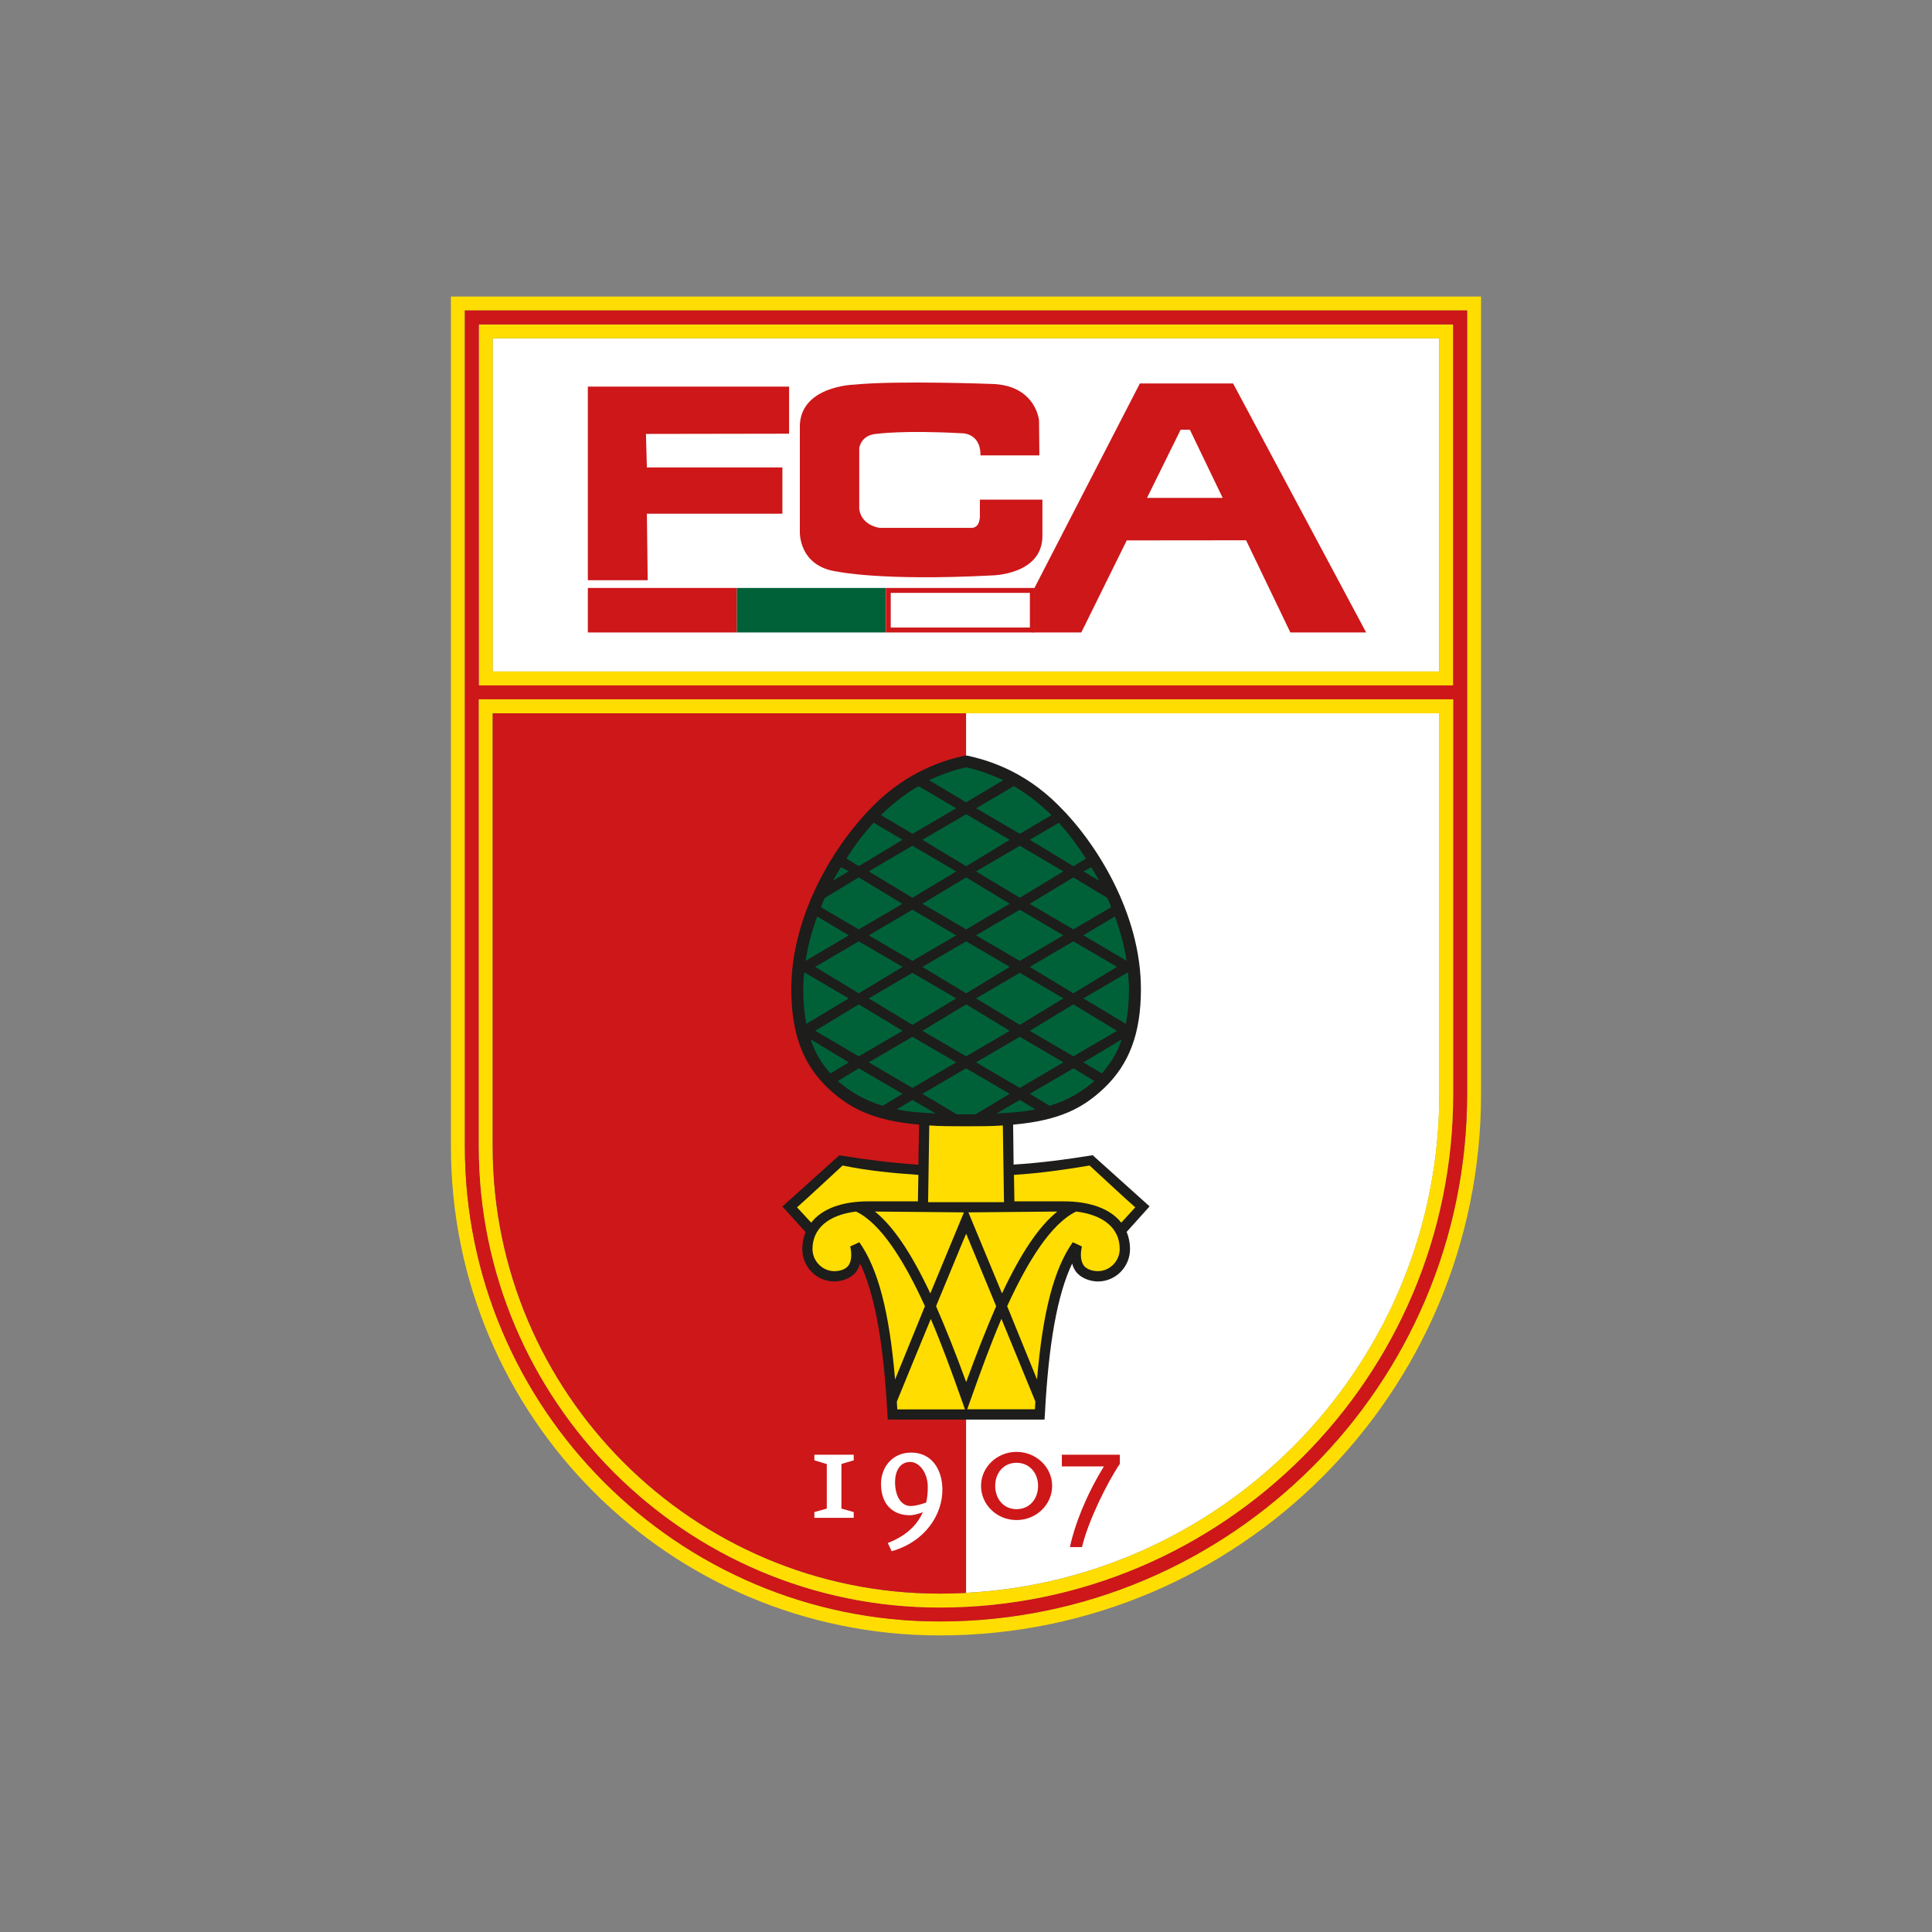 <?xml version="1.0" encoding="UTF-8" standalone="no"?>
<!-- Generator: Adobe Illustrator 23.0.1, SVG Export Plug-In . SVG Version: 6.00 Build 0)  -->

<svg
   xmlns:dc="http://purl.org/dc/elements/1.1/"
   xmlns:cc="http://creativecommons.org/ns#"
   xmlns:rdf="http://www.w3.org/1999/02/22-rdf-syntax-ns#"
   xmlns:svg="http://www.w3.org/2000/svg"
   xmlns="http://www.w3.org/2000/svg"
   xmlns:sodipodi="http://sodipodi.sourceforge.net/DTD/sodipodi-0.dtd"
   xmlns:inkscape="http://www.inkscape.org/namespaces/inkscape"
   version="1.1"
   id="Ebene_1"
   x="0px"
   y="0px"
   viewBox="0 0 4096 4096"
   xml:space="preserve"
   sodipodi:docname="fc-augsburg-logo.svg"
   width="4096"
   height="4096"
   inkscape:version="0.92.4 (5da689c313, 2019-01-14)"
   inkscape:export-filename="G:\Users\suitedoalex\sites\svg\fc-augsburg-logo-0.png"
   inkscape:export-xdpi="96"
   inkscape:export-ydpi="96"><rect x="0" y="0" width="4096" height="4096" fill="#808080" stroke="none"/><defs
   id="defs205" /><sodipodi:namedview
   pagecolor="#ffffff"
   bordercolor="#666666"
   borderopacity="1"
   objecttolerance="10"
   gridtolerance="10"
   guidetolerance="10"
   inkscape:pageopacity="0"
   inkscape:pageshadow="2"
   inkscape:window-width="1600"
   inkscape:window-height="837"
   id="namedview203"
   showgrid="false"
   inkscape:zoom="0.10340353"
   inkscape:cx="519.79208"
   inkscape:cy="1534.8051"
   inkscape:window-x="-8"
   inkscape:window-y="-8"
   inkscape:window-maximized="1"
   inkscape:current-layer="Ebene_1" />
<style
   type="text/css"
   id="style2">
	.st0{fill:#FFDD00;}
	.st1{fill:#FFFFFF;}
	.st2{fill:#CD1719;}
	.st3{fill:#006139;}
	.st4{fill:#1D1D1B;}
</style>
<g
   id="g134"
   transform="matrix(24.832,0,0,24.832,955.994,247.525)"
   inkscape:export-xdpi="17.582327"
   inkscape:export-ydpi="17.582327">
	<path
   class="st0"
   d="m 86.76,83.43 c 0,24.83 -20.2,45.03 -45.03,45.03 -22.35,0 -40.54,-18.19 -40.54,-40.54 V 49.74 48.55 16.54 H 86.76 Z M 0,15.35 v 72.58 c 0,23.05 18.68,41.73 41.73,41.73 v 0 c 25.53,0 46.22,-20.7 46.22,-46.22 V 15.35 Z"
   id="path4"
   inkscape:connector-curvature="0"
   style="fill:#ffdd00" />
	<path
   class="st1"
   d="m 43.98,126.02 c 22.48,-1.17 40.41,-19.83 40.41,-42.6 V 50.92 H 43.98 Z"
   id="path6"
   inkscape:connector-curvature="0"
   style="fill:#ffffff" />
	<polygon
   class="st1"
   points="3.57,47.36 84.38,47.36 84.38,18.92 3.57,18.92 "
   id="polygon8"
   style="fill:#ffffff" />
	<path
   class="st0"
   d="M 3.57,47.36 V 18.92 H 84.38 V 47.36 Z M 2.38,17.73 v 30.82 h 0.09 1.1 80.81 0.46 0.73 V 17.73 Z"
   id="path10"
   inkscape:connector-curvature="0"
   style="fill:#ffdd00" />
	<path
   class="st2"
   d="M 85.57,48.55 H 84.84 84.38 3.57 2.47 2.38 V 17.73 h 83.19 z m 0,34.88 c 0,24.18 -19.67,43.84 -43.84,43.84 -21.7,0 -39.35,-17.65 -39.35,-39.35 V 49.74 h 0.41 0.78 80.81 0.78 0.41 z M 1.19,16.54 v 32.01 1.19 38.19 c 0,22.35 18.19,40.54 40.54,40.54 24.83,0 45.03,-20.2 45.03,-45.03 v -66.9 z"
   id="path12"
   inkscape:connector-curvature="0"
   style="fill:#cd1719" />
	<path
   class="st0"
   d="m 84.38,83.43 c 0,22.77 -17.93,41.42 -40.41,42.6 -0.74,0.04 -1.49,0.06 -2.25,0.06 -21.04,0 -38.16,-17.12 -38.16,-38.16 v -37 H 43.97 84.38 Z M 85.17,49.74 H 84.39 3.57 2.79 2.38 v 38.19 c 0,21.7 17.65,39.35 39.35,39.35 24.18,0 43.84,-19.67 43.84,-43.84 v -33.7 z"
   id="path14"
   inkscape:connector-curvature="0"
   style="fill:#ffdd00" />
	<path
   class="st2"
   d="m 3.57,50.93 v 37 c 0,21.04 17.12,38.16 38.16,38.16 0.75,0 1.5,-0.02 2.25,-0.06 v -75.1 z"
   id="path16"
   inkscape:connector-curvature="0"
   style="fill:#cd1719" />
	<path
   class="st2"
   d="m 33.03,38.84 c 0,0 3.77,0.81 13.16,0.32 0,0 4.31,-0.04 4.31,-3.38 v -3.09 h -5.34 v 1.4 c 0,0 0.04,1.01 -0.72,1.01 h -7.81 c 0,0 -1.56,-0.15 -1.77,-1.61 v -5.18 c 0,0 0.11,-1.15 1.51,-1.24 0,0 2.25,-0.32 7.17,-0.05 0,0 1.69,-0.11 1.67,1.89 h 5.03 l -0.03,-2.98 c 0,0 -0.25,-2.89 -3.81,-3.11 0,0 -8.3,-0.32 -11.97,0.05 0,0 -4.75,0.11 -4.64,3.72 v 8.79 c 0,0.01 -0.16,3.02 3.24,3.46 z"
   id="path18"
   inkscape:connector-curvature="0"
   style="fill:#cd1719" />
	<polygon
   class="st2"
   points="16.73,33.89 28.3,33.89 28.3,29.94 16.73,29.94 16.65,27.08 28.87,27.06 28.87,23.04 11.69,23.04 11.69,39.57 16.8,39.57 "
   id="polygon20"
   style="fill:#cd1719" />
	<path
   class="st2"
   d="m 59.43,32.54 2.87,-5.82 h 0.79 l 2.8,5.82 z m 7.35,-9.77 H 58.82 L 49.63,40.6 v 3.43 h 4.19 l 3.88,-7.86 10.19,-0.01 3.78,7.87 h 6.47 z"
   id="path22"
   inkscape:connector-curvature="0"
   style="fill:#cd1719" />
	<polygon
   class="st2"
   points="11.69,40.23 24.41,40.23 24.41,44.03 11.69,44.03 "
   id="polygon24"
   style="fill:#cd1719" />
	<polygon
   class="st3"
   points="24.41,40.23 37.13,40.23 37.13,44.03 24.41,44.03 "
   id="polygon26"
   style="fill:#006139" />
	<polygon
   class="st1"
   points="37.13,40.23 49.85,40.23 49.85,44.03 37.13,44.03 "
   id="polygon28"
   style="fill:#ffffff" />
	<path
   class="st2"
   d="M 49.85,40.23 H 37.13 v 3.8 h 12.72 z m -0.42,0.42 v 2.96 H 37.55 v -2.96 h 11.88"
   id="path30"
   inkscape:connector-curvature="0"
   style="fill:#cd1719" />
	<polygon
   class="st1"
   points="34.39,119.13 34.39,119.62 31.03,119.62 31.03,119.13 32.09,118.83 32.09,115.03 31.03,114.71 31.03,114.23 34.39,114.23 34.39,114.71 33.34,115.02 33.34,118.83 "
   id="polygon32"
   style="fill:#ffffff" />
	<path
   class="st1"
   d="m 40.58,118.31 c -0.3,0.11 -0.86,0.3 -1.33,0.3 -0.84,0 -1.3,-0.88 -1.33,-1.92 -0.03,-1.1 0.44,-1.81 1.23,-1.84 0.83,-0.04 1.53,0.9 1.56,2.04 0.02,0.64 -0.07,1.13 -0.13,1.42 z m -1.29,-4.26 c -1.58,0 -2.57,1.22 -2.57,2.68 0,1.79 1.07,2.67 2.45,2.67 0.38,0 0.84,-0.15 1.12,-0.26 -0.52,1.18 -1.51,2.05 -2.99,2.63 l 0.33,0.7 c 2.86,-0.81 4.37,-3.14 4.33,-5.33 -0.03,-1.68 -0.92,-3.09 -2.67,-3.09 z"
   id="path34"
   inkscape:connector-curvature="0"
   style="fill:#ffffff" />
	<path
   class="st2"
   d="m 48.29,118.88 c -1.11,0 -1.82,-0.88 -1.82,-1.99 0,-1.1 0.71,-1.97 1.82,-1.97 1.11,0 1.84,0.88 1.84,1.97 0,1.12 -0.73,1.99 -1.84,1.99 z m 0,-4.89 c -1.67,0 -3.03,1.3 -3.03,2.9 0,1.62 1.36,2.92 3.03,2.92 1.67,0 3.04,-1.3 3.04,-2.92 0,-1.6 -1.37,-2.9 -3.04,-2.9 z"
   id="path36"
   inkscape:connector-curvature="0"
   style="fill:#cd1719" />
	<path
   class="st2"
   d="m 53.88,122.12 h -1.03 c 0.36,-1.77 1.34,-4.36 2.9,-6.89 h -3.59 v -1 h 4.95 v 0.78 c -1.09,1.61 -2.72,4.92 -3.23,7.11 z"
   id="path38"
   inkscape:connector-curvature="0"
   style="fill:#cd1719" />
	<path
   class="st4"
   d="m 59.65,93.03 -4.86,-4.37 c -2.21,0.36 -4.46,0.66 -6.75,0.8 L 48,86.05 c 4.06,-0.36 6.01,-1.46 7.78,-3.13 2.13,-2.04 3.13,-4.66 3.13,-8.44 0,-6.41 -3.77,-12.45 -7,-15.65 -3.03,-3.06 -6.21,-3.93 -7.84,-4.29 h -0.09 -0.09 c -1.62,0.36 -4.81,1.24 -7.84,4.29 -3.22,3.2 -6.99,9.24 -6.99,15.65 0,3.78 0.99,6.41 3.12,8.44 1.78,1.67 3.72,2.77 7.79,3.13 l -0.06,3.42 c -2.29,-0.15 -4.53,-0.44 -6.75,-0.8 l -4.86,4.37 1.98,2.18 C 30.1,95.65 30,96.16 30,96.67 c 0,1.53 1.22,2.77 2.74,2.77 0.45,0 1.3,-0.15 1.84,-0.8 0.16,-0.22 0.28,-0.44 0.36,-0.73 1.25,2.62 2,6.77 2.33,12.88 l 0.02,0.44 h 13.39 l 0.03,-0.44 c 0.32,-6.11 1.08,-10.26 2.33,-12.88 0.07,0.29 0.19,0.51 0.35,0.73 0.55,0.65 1.39,0.8 1.85,0.8 1.51,0 2.74,-1.24 2.74,-2.77 0,-0.51 -0.1,-1.02 -0.29,-1.46 l 1.96,-2.18"
   id="path40"
   inkscape:connector-curvature="0"
   style="fill:#1d1d1b" />
	<path
   class="st3"
   d="m 44.78,85.17 2.93,-1.75 -3.73,-2.18 -3.73,2.18 2.93,1.75 c 0.26,0 0.52,0 0.8,0 0.28,0 0.54,0 0.8,0"
   id="path42"
   inkscape:connector-curvature="0"
   style="fill:#006139" />
	<path
   class="st3"
   d="m 49.42,61.73 3.73,2.26 1.07,-0.65 C 53.48,62.18 52.7,61.16 51.9,60.28 l -2.48,1.45"
   id="path44"
   inkscape:connector-curvature="0"
   style="fill:#006139" />
	<path
   class="st3"
   d="m 34.82,81.24 -1.79,1.09 c 1.03,0.87 2.15,1.6 3.83,2.11 l 1.7,-1.02 -3.74,-2.18"
   id="path46"
   inkscape:connector-curvature="0"
   style="fill:#006139" />
	<path
   class="st3"
   d="m 38.07,84.74 c 0.94,0.22 2.02,0.29 3.32,0.36 l -1.99,-1.16 -1.33,0.8"
   id="path48"
   inkscape:connector-curvature="0"
   style="fill:#006139" />
	<path
   class="st3"
   d="m 46.58,85.1 c 1.3,-0.07 2.39,-0.15 3.32,-0.36 l -1.33,-0.8 -1.99,1.16"
   id="path50"
   inkscape:connector-curvature="0"
   style="fill:#006139" />
	<path
   class="st3"
   d="m 55.57,81.68 c 0.76,-0.87 1.32,-1.75 1.7,-2.91 l -3.27,1.96 1.57,0.95"
   id="path52"
   inkscape:connector-curvature="0"
   style="fill:#006139" />
	<path
   class="st3"
   d="m 57.69,72.07 c -0.2,-1.31 -0.55,-2.55 -1,-3.79 l -2.7,1.6 3.7,2.19"
   id="path54"
   inkscape:connector-curvature="0"
   style="fill:#006139" />
	<path
   class="st3"
   d="m 57.76,73.09 h -0.04 l -3.72,2.18 3.62,2.18 c 0.18,-0.87 0.27,-1.89 0.27,-2.98 0,-0.44 -0.04,-0.95 -0.08,-1.38 H 57.8 57.76"
   id="path56"
   inkscape:connector-curvature="0"
   style="fill:#006139" />
	<path
   class="st3"
   d="m 49.42,83.42 1.69,1.02 c 1.68,-0.51 2.8,-1.24 3.83,-2.11 l -1.79,-1.09 -3.73,2.18"
   id="path58"
   inkscape:connector-curvature="0"
   style="fill:#006139" />
	<path
   class="st3"
   d="m 30.71,78.77 c 0.38,1.16 0.93,2.04 1.69,2.91 l 1.57,-0.95 -3.26,-1.96"
   id="path60"
   inkscape:connector-curvature="0"
   style="fill:#006139" />
	<path
   class="st3"
   d="m 47.16,56.64 c -1.28,-0.58 -2.4,-0.95 -3.17,-1.09 -0.78,0.15 -1.9,0.51 -3.18,1.09 l 3.18,1.89 3.17,-1.89"
   id="path62"
   inkscape:connector-curvature="0"
   style="fill:#006139" />
	<path
   class="st3"
   d="m 43.14,59.04 -3.22,-1.89 c -1,0.58 -2.08,1.38 -3.14,2.4 -0.03,0 -0.06,0.07 -0.08,0.07 l 2.71,1.6 3.73,-2.18"
   id="path64"
   inkscape:connector-curvature="0"
   style="fill:#006139" />
	<path
   class="st3"
   d="m 48.57,61.22 2.72,-1.6 c -0.03,0 -0.06,-0.07 -0.09,-0.07 -1.06,-1.02 -2.13,-1.82 -3.14,-2.4 l -3.22,1.89 3.73,2.18"
   id="path66"
   inkscape:connector-curvature="0"
   style="fill:#006139" />
	<path
   class="st3"
   d="m 38.56,61.73 -2.47,-1.46 c -0.8,0.87 -1.59,1.89 -2.32,3.06 l 1.06,0.65 3.73,-2.25"
   id="path68"
   inkscape:connector-curvature="0"
   style="fill:#006139" />
	<path
   class="st3"
   d="M 30.24,73.09 H 30.2 30.16 30.15 c -0.04,0.44 -0.07,0.95 -0.07,1.38 0,1.09 0.09,2.11 0.26,2.98 l 3.62,-2.18 -3.72,-2.18"
   id="path70"
   inkscape:connector-curvature="0"
   style="fill:#006139" />
	<path
   class="st3"
   d="m 31.27,68.28 c -0.45,1.24 -0.79,2.47 -0.99,3.79 l 3.69,-2.18 -2.7,-1.61"
   id="path72"
   inkscape:connector-curvature="0"
   style="fill:#006139" />
	<path
   class="st3"
   d="m 33.3,64.06 c -0.23,0.36 -0.47,0.8 -0.68,1.16 l 1.35,-0.8 -0.67,-0.36"
   id="path74"
   inkscape:connector-curvature="0"
   style="fill:#006139" />
	<path
   class="st3"
   d="m 34.82,69.38 3.73,-2.18 -3.73,-2.26 -2.89,1.75 c -0.12,0.22 -0.23,0.51 -0.34,0.8 l 3.23,1.89"
   id="path76"
   inkscape:connector-curvature="0"
   style="fill:#006139" />
	<polyline
   class="st3"
   points="40.25,72.58 43.99,74.84 47.71,72.58 43.99,70.4 40.25,72.58  "
   id="polyline78"
   style="fill:#006139" />
	<polyline
   class="st3"
   points="34.82,75.78 31.1,78.04 34.82,80.22 38.56,78.04 34.82,75.78  "
   id="polyline80"
   style="fill:#006139" />
	<polyline
   class="st3"
   points="35.67,80.73 39.4,82.92 43.14,80.73 39.4,78.55 35.67,80.73  "
   id="polyline82"
   style="fill:#006139" />
	<polyline
   class="st3"
   points="38.56,72.58 34.82,70.4 31.1,72.58 34.82,74.84 38.56,72.58  "
   id="polyline84"
   style="fill:#006139" />
	<polyline
   class="st3"
   points="43.14,64.43 39.4,62.24 35.67,64.43 39.4,66.68 43.14,64.43  "
   id="polyline86"
   style="fill:#006139" />
	<polyline
   class="st3"
   points="43.14,69.89 39.4,67.7 35.67,69.89 39.4,72.07 43.14,69.89  "
   id="polyline88"
   style="fill:#006139" />
	<polyline
   class="st3"
   points="43.99,75.78 40.25,78.04 43.99,80.22 47.71,78.04 43.99,75.78  "
   id="polyline90"
   style="fill:#006139" />
	<polyline
   class="st3"
   points="44.83,80.73 48.57,82.92 52.29,80.73 48.57,78.55 44.83,80.73  "
   id="polyline92"
   style="fill:#006139" />
	<polyline
   class="st3"
   points="44.83,69.89 48.57,72.07 52.29,69.89 48.57,67.7 44.83,69.89  "
   id="polyline94"
   style="fill:#006139" />
	<polyline
   class="st3"
   points="53.14,74.84 56.87,72.58 53.14,70.4 49.42,72.58 53.14,74.84  "
   id="polyline96"
   style="fill:#006139" />
	<polyline
   class="st3"
   points="49.42,78.04 53.14,80.22 56.87,78.04 53.14,75.78 49.42,78.04  "
   id="polyline98"
   style="fill:#006139" />
	<polyline
   class="st3"
   points="44.83,64.43 48.57,66.68 52.29,64.43 48.57,62.24 44.83,64.43  "
   id="polyline100"
   style="fill:#006139" />
	<polyline
   class="st3"
   points="47.71,61.73 43.99,59.55 40.25,61.73 43.99,63.99 47.71,61.73  "
   id="polyline102"
   style="fill:#006139" />
	<path
   class="st3"
   d="m 55.35,65.23 c -0.22,-0.36 -0.44,-0.8 -0.68,-1.16 l -0.67,0.36 1.35,0.8"
   id="path104"
   inkscape:connector-curvature="0"
   style="fill:#006139" />
	<path
   class="st3"
   d="m 53.14,64.94 -3.73,2.26 3.73,2.18 3.23,-1.89 c -0.1,-0.29 -0.22,-0.58 -0.33,-0.8 l -2.9,-1.75"
   id="path106"
   inkscape:connector-curvature="0"
   style="fill:#006139" />
	<polyline
   class="st3"
   points="35.67,75.27 39.4,77.53 43.14,75.27 39.4,73.09 35.67,75.27  "
   id="polyline108"
   style="fill:#006139" />
	<polyline
   class="st3"
   points="43.99,64.94 40.25,67.19 43.99,69.38 47.71,67.19 43.99,64.94  "
   id="polyline110"
   style="fill:#006139" />
	<polyline
   class="st3"
   points="52.29,75.27 48.57,73.09 44.83,75.27 48.57,77.53 52.29,75.27  "
   id="polyline112"
   style="fill:#006139" />
	<path
   class="st0"
   d="m 35.65,92.6 h 4.22 l 0.04,-2.26 c -2.19,-0.15 -4.35,-0.36 -6.47,-0.8 -1.59,1.46 -2.98,2.77 -3.89,3.57 l 1.21,1.31 c 0.9,-1.17 2.59,-1.82 4.89,-1.82"
   id="path114"
   inkscape:connector-curvature="0"
   style="fill:#ffdd00" />
	<path
   class="st0"
   d="m 54.53,89.54 c -2.12,0.36 -4.27,0.66 -6.46,0.8 l 0.04,2.26 h 0.09 4.12 c 2.3,0 4,0.66 4.91,1.82 l 1.2,-1.31 C 57.51,92.31 56.11,91 54.53,89.54"
   id="path116"
   inkscape:connector-curvature="0"
   style="fill:#ffdd00" />
	<path
   class="st0"
   d="m 43.99,92.67 h -3.25 l 0.1,-6.55 c 0.94,0.07 1.98,0.07 3.14,0.07 1.16,0 2.21,0 3.14,-0.07 l 0.1,6.55 h -3.23"
   id="path118"
   inkscape:connector-curvature="0"
   style="fill:#ffdd00" />
	<path
   class="st0"
   d="m 34.59,93.47 c -2.38,0.29 -3.72,1.46 -3.72,3.2 0,1.02 0.84,1.89 1.87,1.89 0.3,0 0.85,-0.07 1.17,-0.44 0.28,-0.36 0.34,-0.95 0.18,-1.67 l 0.78,-0.36 c 1.59,2.26 2.56,5.9 3.05,11.72 l 2.55,-6.26 c -1.76,-3.86 -3.75,-7.06 -5.88,-8.08"
   id="path120"
   inkscape:connector-curvature="0"
   style="fill:#ffdd00" />
	<path
   class="st0"
   d="m 40.93,100.46 2.87,-6.92 -7.6,-0.07 c 1.54,1.24 3.08,3.49 4.73,6.99"
   id="path122"
   inkscape:connector-curvature="0"
   style="fill:#ffdd00" />
	<path
   class="st0"
   d="m 51.77,93.47 -7.59,0.07 2.87,6.92 c 1.64,-3.5 3.18,-5.75 4.72,-6.99"
   id="path124"
   inkscape:connector-curvature="0"
   style="fill:#ffdd00" />
	<path
   class="st0"
   d="m 41.42,101.55 c 0.82,1.89 1.67,4 2.57,6.48 0.9,-2.47 1.74,-4.59 2.56,-6.48 -1.21,-2.91 -2.29,-5.53 -2.56,-6.19 -0.29,0.66 -1.36,3.28 -2.57,6.19"
   id="path126"
   inkscape:connector-curvature="0"
   style="fill:#ffdd00" />
	<path
   class="st0"
   d="m 40.97,102.64 c -1.08,2.62 -2.19,5.31 -2.9,7.06 0.01,0.22 0.02,0.44 0.04,0.66 0.36,0 3.06,0 5.78,0 l -0.31,-0.87 c -0.8,-2.26 -1.67,-4.66 -2.61,-6.85"
   id="path128"
   inkscape:connector-curvature="0"
   style="fill:#ffdd00" />
	<path
   class="st0"
   d="m 53.38,93.47 c -2.13,1.02 -4.12,4.22 -5.89,8.08 l 2.55,6.26 c 0.49,-5.82 1.46,-9.46 3.05,-11.72 l 0.78,0.36 c -0.16,0.73 -0.09,1.31 0.19,1.67 0.32,0.36 0.87,0.44 1.17,0.44 1.03,0 1.87,-0.87 1.87,-1.89 0,-1.74 -1.34,-2.91 -3.72,-3.2"
   id="path130"
   inkscape:connector-curvature="0"
   style="fill:#ffdd00" />
	<path
   class="st0"
   d="m 44.39,109.48 -0.31,0.87 c 2.72,0 5.42,0 5.78,0 0.01,-0.22 0.03,-0.44 0.04,-0.66 -0.71,-1.75 -1.83,-4.44 -2.9,-7.06 -0.94,2.2 -1.81,4.6 -2.61,6.85"
   id="path132"
   inkscape:connector-curvature="0"
   style="fill:#ffdd00" />
</g>


</svg>
